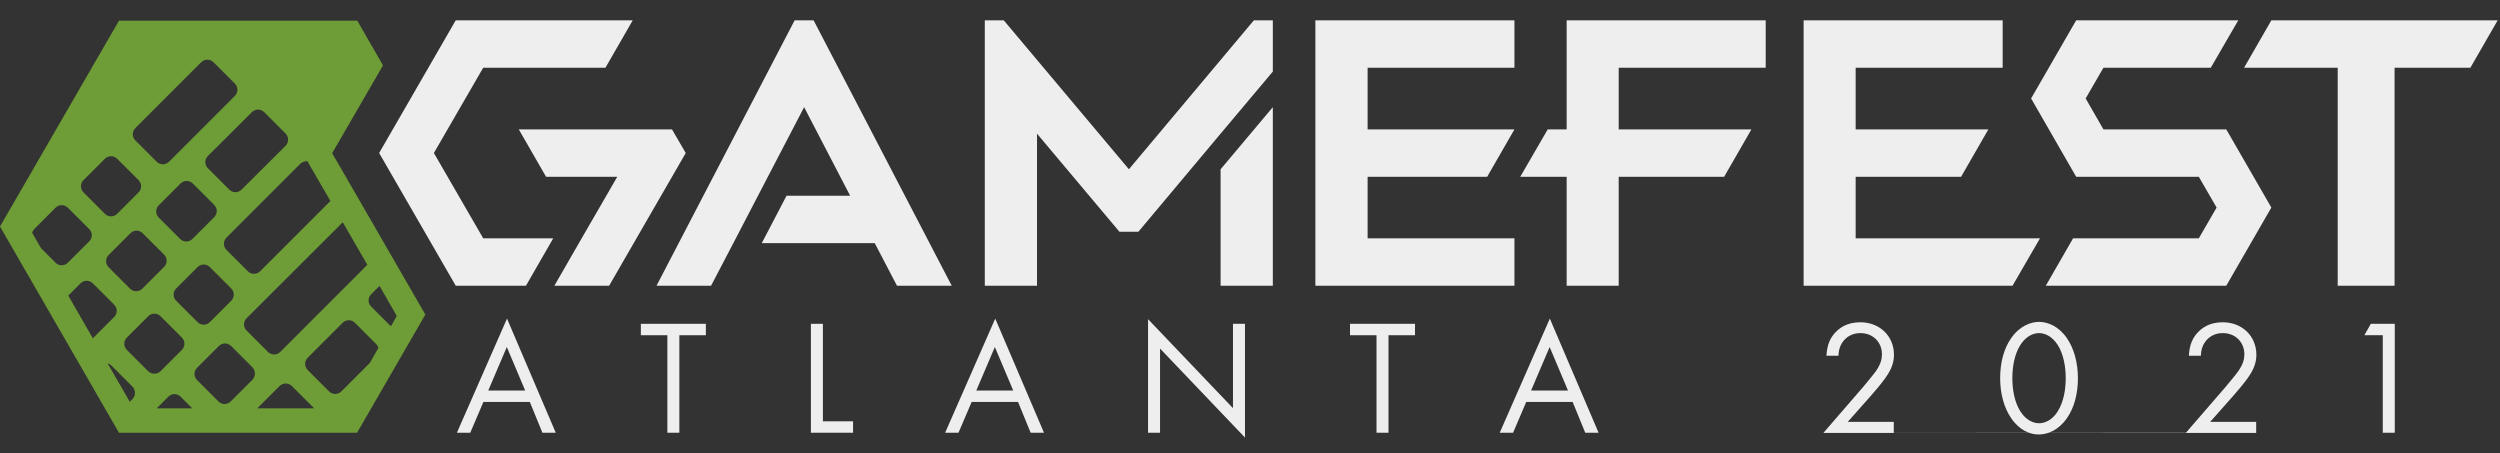 <?xml version="1.0" encoding="utf-8"?>
<svg version="1.1" xmlns="http://www.w3.org/2000/svg" xmlns:xlink="http://www.w3.org/1999/xlink" x="0px" y="0px"
	 viewBox="0 0 1292.4 234.3" style="enable-background:new 0 0 1292.4 234.3;" xml:space="preserve">
<rect x="0" y="0" width="1292.4" height="234.3" fill="#333333" stroke="none"/>
<style type="text/css">
	.st0{fill:#6E9C36;}
	.st1{fill:#eee;//#3A3A3A;}
</style>
<g>
	<!--Hexagon-->
	<path class="st0" d="M217.4,158.3l-39.6-68.6l-6.1-10.5l6.1-10.5l20.2-34.9l-13.3-23.1H61.5L0,117.1l61.5,106.6h123.1l35.3-61.1
		L217.4,158.3z M177.2,114.9l12.7,22l-45,45c-1.8,1.8-4.6,1.8-6.4,0l-11-11c-1.8-1.8-1.8-4.6,0-6.4L177.2,114.9z M158.9,83.3
		l1.3,2.3l6.2,10.7l4.4,7.6l-36.3,36.3c-1.8,1.8-4.6,1.8-6.4,0l-11-11c-1.8-1.8-1.8-4.6,0-6.4l38.4-38.4
		C156.5,83.7,157.7,83.3,158.9,83.3z M82.1,112.5c-1.8-1.8-1.8-4.6,0-6.4l11.2-11.2c1.8-1.8,4.6-1.8,6.4,0l11,11
		c1.8,1.8,1.8,4.6,0,6.4l-11.2,11.2c-1.8,1.8-4.6,1.8-6.4,0L82.1,112.5z M84.8,138l-11.2,11.2c-1.8,1.8-4.6,1.8-6.4,0l-11-11
		c-1.8-1.8-1.8-4.6,0-6.4l11.2-11.2c1.8-1.8,4.6-1.8,6.4,0l11,11C86.6,133.4,86.6,136.3,84.8,138z M91.1,149.1l11-11
		c1.8-1.8,4.6-1.8,6.4,0l11,11c1.8,1.8,1.8,4.6,0,6.4l-11,11c-1.8,1.8-4.6,1.8-6.4,0l-11-11C89.3,153.7,89.3,150.8,91.1,149.1z
		 M136.6,58l11,11c1.8,1.8,1.8,4.6,0,6.4L124.9,98c-1.8,1.8-4.6,1.8-6.4,0l-11-11c-1.8-1.8-1.8-4.6,0-6.4L130.2,58
		C132,56.2,134.8,56.2,136.6,58z M70,66.2l34-34c1.8-1.8,4.6-1.8,6.4,0l11,11c1.8,1.8,1.8,4.6,0,6.4l-34,34c-1.8,1.8-4.6,1.8-6.4,0
		l-11-11C68.2,70.9,68.2,68,70,66.2z M43.2,93.1l11-11c1.8-1.8,4.6-1.8,6.4,0l11,11c1.8,1.8,1.8,4.6,0,6.4l-11,11
		c-1.8,1.8-4.6,1.8-6.4,0l-11-11C41.4,97.7,41.4,94.8,43.2,93.1z M28.7,135.8l-7.5-7.5l-4.6-8c0.2-0.7,0.6-1.3,1.1-1.9l11-11
		c1.8-1.8,4.6-1.8,6.4,0l11,11c1.8,1.8,1.8,4.6,0,6.4l-11,11C33.3,137.6,30.4,137.6,28.7,135.8z M35.3,152.8l6.3-6.3
		c1.8-1.8,4.6-1.8,6.4,0l11,11c1.8,1.8,1.8,4.6,0,6.4l-11,11L35.3,152.8z M68.5,206.3l-1.4,1.4l-11.5-19.9c0.7,0.2,1.4,0.6,1.9,1.1
		l11,11C70.2,201.7,70.2,204.6,68.5,206.3z M76.6,191.9l-11-11c-1.8-1.8-1.8-4.6,0-6.4l11-11c1.8-1.8,4.6-1.8,6.4,0l11,11
		c1.8,1.8,1.8,4.6,0,6.4l-11,11C81.2,193.6,78.4,193.6,76.6,191.9z M81,211.1l6-6c1.8-1.8,4.6-1.8,6.4,0l6,6H81z M130.5,196.3
		l-11.2,11.2c-1.8,1.8-4.6,1.8-6.4,0l-11-11c-1.8-1.8-1.8-4.6,0-6.4l11.2-11.2c1.8-1.8,4.6-1.8,6.4,0l11,11
		C132.2,191.7,132.2,194.5,130.5,196.3z M133,211.1l11.5-11.5c1.8-1.8,4.6-1.8,6.4,0l11,11c0.2,0.2,0.3,0.4,0.4,0.5H133z
		 M191.2,187.6l-14.7,14.7c-1.8,1.8-4.6,1.8-6.4,0l-11-11c-1.8-1.8-1.8-4.6,0-6.4l18-18c1.8-1.8,4.6-1.8,6.4,0l11,11
		c0.6,0.6,0.9,1.2,1.1,2L191.2,187.6z M202.1,168.7l-10.2-10.2c-1.8-1.8-1.8-4.6,0-6.4l4.3-4.3l8.9,15.5L202.1,168.7z"/>
	<g id="ATLANTA_2021" class="fill-light">
		<path class="st1" d="M273.9,207.8h-24l-6.8,15.9h-6.9l25.9-59l25.2,59h-6.9L273.9,207.8z M271.5,201.9l-9.5-22.5l-9.6,22.5H271.5z
			"/>
		<path class="st1" d="M351.2,173.3v50.4H345v-50.4h-13.7v-5.9h33.6v5.9H351.2z"/>
		<path class="st1" d="M425.4,167.4v50.4H441v5.9h-21.8v-56.3H425.4z"/>
		<path class="st1" d="M526.3,207.8h-24l-6.8,15.9h-6.9l25.9-59l25.2,59h-6.9L526.3,207.8z M523.8,201.9l-9.5-22.5l-9.6,22.5H523.8z
			"/>
		<path class="st1" d="M593.5,223.7V165l43.9,46v-43.6h6.2v58.8l-43.9-46v43.5H593.5z"/>
		<path class="st1" d="M717.8,173.3v50.4h-6.2v-50.4h-13.7v-5.9h33.6v5.9H717.8z"/>
		<path class="st1" d="M813,207.8h-24l-6.8,15.9h-6.9l25.9-59l25.2,59h-6.9L813,207.8z M810.6,201.9l-9.5-22.5l-9.6,22.5H810.6z"/>
		<path class="st1" d="M942.7,223.7l20.5-23.7c1.4-1.7,5.2-6.2,6.6-8.2c2.5-3.6,3.1-6.3,3.1-8.6c0-6.3-4.6-11-11.2-11
			c-4,0-7.3,1.8-9.4,5c-1.1,1.7-1.8,3.8-1.9,6.7h-6.2c0.3-5.7,2-9.1,4.2-11.6c2.4-2.7,6.3-5.7,13.3-5.7c10,0,17.4,7.1,17.4,16.8
			c0,3.8-1.1,7.3-4.5,12.1c-2.4,3.3-5.4,6.8-7.7,9.4l-11.7,13.2h23.8v5.7H942.7z"/>
		<path class="st1" d="M1039.7,216.2c-3.7-5.4-5.7-12.7-5.7-20.7c0-8,1.9-15.3,5.7-20.7c4.3-6.2,10-8.4,14.4-8.4
			c4.5,0,10.1,2.2,14.4,8.4c3.7,5.4,5.7,12.7,5.7,20.7c0,8-1.9,15.3-5.7,20.7c-4.3,6.2-10,8.4-14.4,8.4
			C1049.6,224.7,1044,222.5,1039.7,216.2z M1044.4,178.4c-3,4.8-4.1,11.2-4.1,17.1c0,5.9,1.1,12.3,4.1,17.1c3,4.7,6.8,6.2,9.7,6.2
			c2.9,0,6.8-1.5,9.7-6.2c3-4.8,4.1-11.2,4.1-17.1c0-5.9-1.1-12.3-4.1-17.1c-3-4.7-6.8-6.2-9.7-6.2
			C1051.2,172.2,1047.4,173.7,1044.4,178.4z"/>
		<path class="st1" d="M1130.05,223.7l20.5-23.7c1.4-1.7,5.2-6.2,6.6-8.2c2.5-3.6,3.1-6.3,3.1-8.6c0-6.3-4.6-11-11.2-11
			c-4,0-7.3,1.8-9.4,5c-1.1,1.7-1.8,3.8-1.9,6.7h-6.2c0.3-5.7,2-9.1,4.2-11.6c2.4-2.7,6.3-5.7,13.3-5.7c10,0,17.4,7.1,17.4,16.8
			c0,3.8-1.1,7.3-4.5,12.1c-2.4,3.3-5.4,6.8-7.7,9.4l-11.7,13.2h23.8v5.7H942.7z"/>
		<path class="st1" d="M1231.8,173.3h-9.5l3.3-5.9h12.4v56.3h-6.2V173.3z"/>
	</g>
	<!--GAMEFEST text-->
	<g id="G">
		<polygon class="st1" points="286,123.2 249.8,123.2 224.3,79.1 249.8,35 313,35 327.1,10.5 235.6,10.5 196,79.1 235.6,147.7 
			271.9,147.7 		"/>
		<polygon class="st1" points="347.4,66.9 268.2,66.9 282.3,91.4 319.1,91.4 300.7,123.2 300.7,123.2 286.6,147.7 314.9,147.7 
			354.5,79.1 		"/>
	</g>
	<polygon class="st1" points="420.6,10.5 410.8,10.5 339.4,147.7 367.6,147.7 379.1,125.7 379.1,125.7 394.5,96.1 394.5,96.1 
		415.7,55.4 439.5,101.2 406.6,101.2 393.8,125.7 452.2,125.7 463.7,147.7 492,147.7 	"/>
	<g id="M">
		<polygon class="st1" points="631,69.1 658,37 658,10.5 648.2,10.5 583.6,87.5 518.9,10.5 509.1,10.5 509.1,147.7 536.1,147.7 
			536.1,69.1 578.7,119.8 588.5,119.8 631,69.1 		"/>
		<polygon class="st1" points="631,87.5 631,147.7 658,147.7 658,55.4 		"/>
	</g>
	<polygon class="st1" points="707,91.4 768.8,91.4 782.9,66.9 707,66.9 707,35 782.9,35 782.9,10.5 680,10.5 680,147.7 782.9,147.7 
		782.9,123.2 707,123.2 	"/>
	<polygon class="st1" points="912.8,35 912.8,10.5 809.9,10.5 809.9,66.9 800.1,66.9 785.9,91.4 809.9,91.4 809.9,147.7 
		836.8,147.7 836.8,91.4 891.3,91.4 905.4,66.9 836.8,66.9 836.8,35 	"/>
	<polygon class="st1" points="1054.6,123.2 1035.3,123.2 959.3,123.2 959.3,91.4 1013.8,91.4 1027.9,66.9 959.3,66.9 959.3,35 
		1035.3,35 1035.3,10.5 932.4,10.5 932.4,35 932.4,147.7 1035.3,147.7 1040.4,147.7 	"/>
	<polygon class="st1" points="1087.4,66.9 1078.2,50.9 1087.4,35 1142.9,35 1157.1,10.5 1073.3,10.5 1050,50.9 1073.3,91.4 
		1136.7,91.4 1145.9,107.3 1136.7,123.2 1071.7,123.2 1057.6,147.7 1150.9,147.7 1174.2,107.3 1150.9,66.9 	"/>
	<polygon class="st1" points="1174.2,10.5 1160.1,35 1208.5,35 1208.5,147.7 1237.9,147.7 1237.9,35 1277.1,35 1291.2,10.5 	"/>
</g>
</svg>
